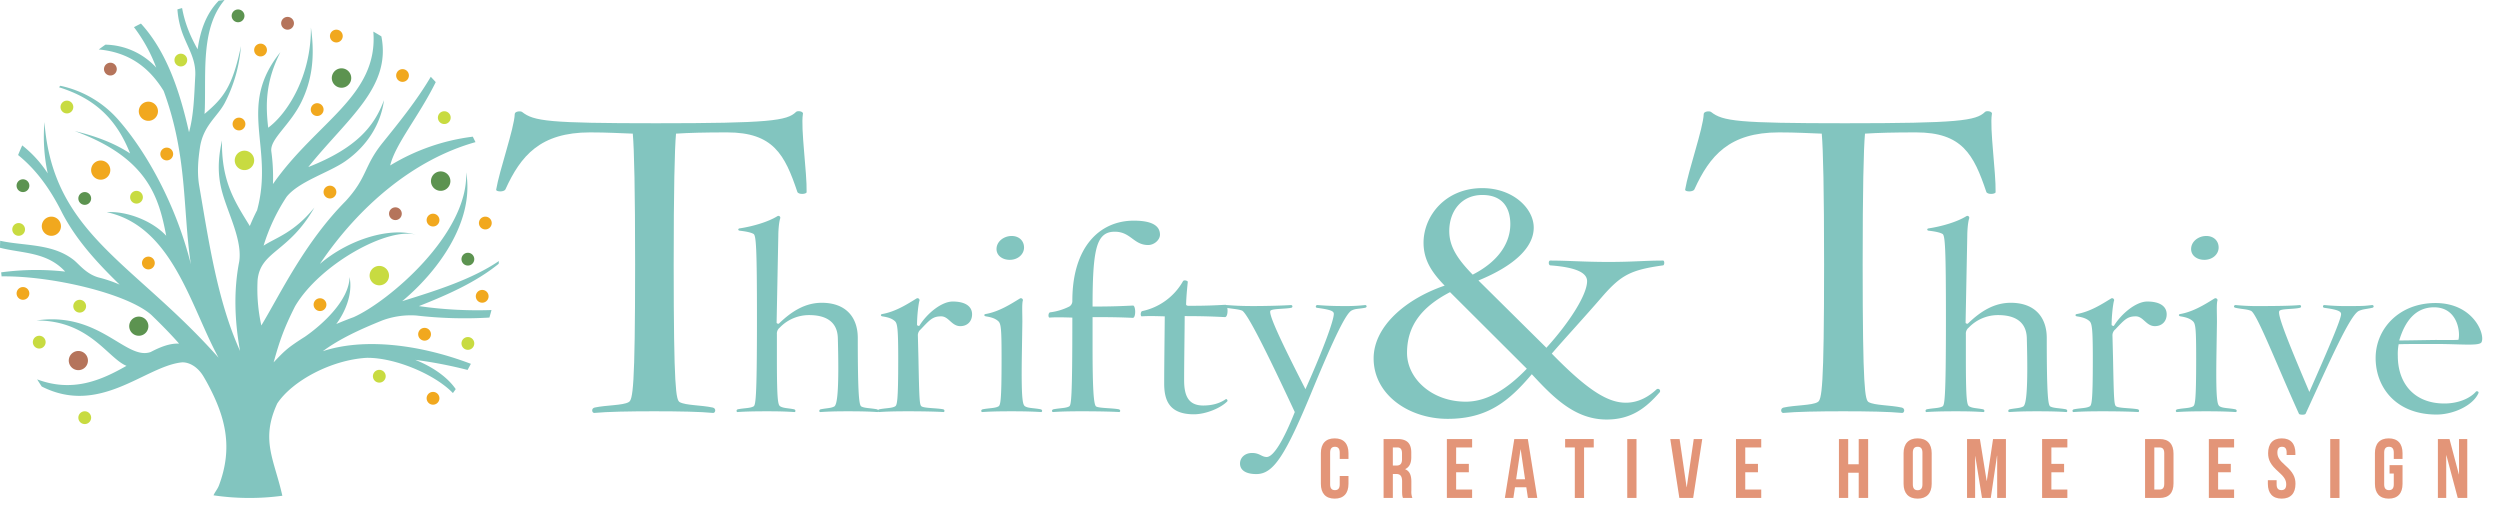 <svg xmlns="http://www.w3.org/2000/svg" width="1720.239" height="364.512" viewBox="0 0 1720.239 364.512">
  <g id="a1c3e3c4-6efc-416c-93d0-51020fa46b51" data-name="Layer 2">
    <g id="f05a6593-ce80-4ad6-a132-4a0a165a6f52" data-name="Layer 1">
      <g>
        <g>
          <g>
            <path d="M548.632,132C540,106.259,532,91.1,500.341,91.1c-15.67,0-26.224.285-35.179.858-.959,10.581-1.6,38.895-1.6,90.088,0,85.8,1.6,93.235,4.157,94.665,4.157,2.288,14.711,2,22.706,3.718,2.559.572,1.919,3.718.32,3.718-8.955-.858-23.346-1.144-40.616-1.144-16.949,0-32.3.286-41.255,1.144-1.6,0-2.239-3.146.32-3.718,7.995-1.717,19.508-1.43,23.346-3.718,2.878-1.43,4.477-8.866,4.477-94.665,0-51.193-.64-79.221-1.6-90.088-8.955-.287-17.269-.858-29.423-.858-34.218,0-47.651,16.015-58.205,39.181-.959,2-6.395,1.716-6.395.286,2.238-13.442,12.471-42.327,12.792-52.051,0-2,4.157-2.288,5.117-1.43,8,6.292,18.228,7.722,92.1,7.722,77.714,0,90.186-1.716,96.263-7.722.959-1.144,5.436-.572,4.8,1.43-1.6,9.724,2.878,40.325,2.558,53.767C554.709,133.715,549.271,134,548.632,132Z" style="fill: #82c5bf"/>
            <path d="M583.47,283.005c-9.082,0-13.333.172-18.938.518-.966.173-1.159-1.556.193-1.9,4.446-.864,6.957-.691,9.277-1.9,2.126-1.037,3.478-11.234,2.511-47.18-.385-11.579-8.7-15.727-19.71-15.727a27.876,27.876,0,0,0-20.292,8.641,5.211,5.211,0,0,0-1.933,4.493v16.764c0,29.9.773,32.145,2.513,33.009,2.318,1.21,4.831,1.037,9.275,1.9,1.354.345,1.16,2.074.193,1.9-5.6-.346-9.855-.518-18.745-.518-9.663,0-15.266.172-20.292.518-.772.173-1.159-1.556.194-1.9,4.445-.864,8.31-.691,10.629-1.9,1.545-.692,2.512-3.284,2.512-60.66,0-48.045-.58-57.031-2.319-58.068s-5.025-1.728-9.469-2.247c-1.547-.173-1.16-1.383-.387-1.555,9.277-1.383,19.906-4.494,26.283-8.468A1.3,1.3,0,0,1,536.9,150.1c-1.16,3.629-1.352,10.369-1.352,12.271L534.385,222c0,.691,1.352.864,1.545.691,9.277-8.987,18.553-14.344,29.569-14.344,16.426,0,24.736,9.85,24.736,24.195,0,40.613.966,46.488,2.512,47.18,2.319,1.21,6.184,1.037,10.629,1.9,1.352.345,1.16,2.074.193,1.9C598.545,283.177,592.94,283.005,583.47,283.005Z" style="fill: #82c5bf"/>
            <path d="M660.771,224.418c-5.991,0-7.924-6.74-13.141-6.74-5.8,0-7.731,2.247-14.108,8.987a5.21,5.21,0,0,0-1.932,4.493l.386,15.554c.58,30.071.774,32.145,2.32,33.009,2.318,1.21,10.242,1.037,14.686,1.9,1.354.345.967,2.074.194,1.9-5.605-.346-15.267-.518-24.157-.518-9.663,0-15.074.172-20.1.518-.966.173-1.353-1.556.193-1.9,4.445-.864,8.31-.691,10.629-1.9,1.546-.692,2.319-2.938,2.319-33.009,0-20.738-.58-24.195-2.319-25.75s-4.059-2.593-8.7-3.284c-1.353-.345-.966-1.382-.194-1.555,9.277-1.556,17.586-6.913,23.771-10.715a1.4,1.4,0,0,1,2.126,1.21c-.774,2.246-1.739,10.715-1.739,16.936,0,.518,1.545.864,1.545.691,5.218-8.468,15.267-16.763,23-16.763,8.116,0,13.333,2.938,13.333,8.814C668.887,220.962,665.8,224.418,660.771,224.418Z" style="fill: #82c5bf"/>
            <path d="M696.137,283.005c-9.664,0-15.075.172-20.1.518-.966.173-1.353-1.556.193-1.9,4.445-.864,8.31-.691,10.629-1.9,1.546-.692,2.319-2.938,2.319-33.009,0-20.738-.386-24.022-2.319-25.75-1.739-1.556-4.058-2.593-8.5-3.284-1.546-.345-1.16-1.382-.387-1.555,9.277-1.556,17.586-6.913,23.771-10.715a1.4,1.4,0,0,1,2.125,1.21c-.772,2.246-.386,8.468-.386,14.689l-.386,25.405c-.387,30.071.772,32.145,2.511,33.009,2.126,1.21,6.185,1.037,10.436,1.9,1.547.345,1.16,2.074.193,1.9C710.63,283.177,705.026,283.005,696.137,283.005Zm-1.354-104.211c-5.024,0-9.082-2.938-9.082-7.432,0-5.185,5.024-8.986,10.436-8.986,5.024,0,8.5,3.283,8.5,7.949C704.639,174.818,700.581,178.794,694.783,178.794Z" style="fill: #82c5bf"/>
            <path d="M790.056,168.6c-10.048,0-11.981-9.159-23-9.159-6.763,0-10.629,3.456-12.755,12.27-1.931,8.122-2.511,20.738-2.511,39.23,13.527,0,20.677-.346,27.828-.691,1.933,0,2.126,8.641-.193,8.468-7.344-.346-14.108-.519-27.635-.519v20.221c0,29.725.772,40.44,2.511,41.3,2.126,1.21,11.016,1.037,15.461,1.9,1.546.345,1.16,2.074.194,1.9-5.6-.346-16.234-.518-25.123-.518-9.663,0-15.074.172-20.1.518-.966.173-1.352-1.556.193-1.9,4.446-.864,8.31-.691,10.629-1.9,1.546-.692,2.32-3.975,2.32-61.179-5.992-.173-11.016-.346-15.654,0-1.16,0-.966-3.456.386-3.629a40.727,40.727,0,0,0,13.142-3.975,4.337,4.337,0,0,0,2.126-3.975c0-36.983,18.745-55.13,42.322-55.13,13.527,0,17.973,4.148,17.973,9.678C798.174,164.968,794.308,168.6,790.056,168.6Z" style="fill: #82c5bf"/>
            <path d="M821.556,285.078c-17.2,0-20.485-9.85-20.485-21.257,0-14.171.387-40.612.387-46.143-5.991-.173-11.209-.345-15.847,0-.966,0-.966-3.283.387-3.629a42.321,42.321,0,0,0,28.021-20.566c.774-1.209,3.479-.173,3.285.519-.193,2.073-.965,8.986-1.159,15.381,0,.518.387,1.037,1.74,1.037,13.527,0,18.165-.346,25.315-.692,1.933-.172,2.126,8.641-.386,8.468-7.15-.345-13.914-.691-27.635-.691,0,8.123-.386,30.59-.386,44.07,0,10.715,2.9,17.454,13.14,17.454,5.992,0,11.209-1.382,15.46-4.32.774-.518,1.546,1.037,1.161,1.382C839.915,280.931,829.479,285.078,821.556,285.078Z" style="fill: #82c5bf"/>
            <path d="M939.246,211.8c-4.831.864-6.57.519-9.276,1.9-3.866,2.074-11.789,18.319-26.283,53.229-19.325,47.008-27.441,59.278-39.23,59.278-7.343,0-11.208-2.766-11.208-7.259,0-3.975,3.285-7.258,8.309-7.258,5.218,0,6.571,2.765,10.049,2.765,4.639,0,11.6-11.406,19.325-30.935C875.279,250,858.66,215.431,854.6,213.7c-2.9-1.037-5.8-1.037-10.629-1.9-1.545-.345-.965-1.9,0-1.9,5.025.346,8.89.691,18.552.691s20.872-.345,25.9-.691a.953.953,0,0,1,0,1.9c-4.059.864-13.335.519-14.3,2.074-1.353,2.765,8.7,23.676,24.156,53.921,13.142-29.38,19.519-47.7,19.519-51.847,0-2.074-2.9-2.938-11.595-4.148-1.353-.172-.773-1.9.193-1.9,4.831.346,9.082.691,18.552.691a116.95,116.95,0,0,0,14.494-.691C940.405,209.9,940.985,211.457,939.246,211.8Z" style="fill: #82c5bf"/>
            <path d="M1102.909,203.624c-12.417,14.411-26.419,29.531-35.137,39.69,25.1,25.752,38.836,33.784,50.989,33.784,8.718,0,15.851-4.252,21.135-9.214a1.5,1.5,0,1,1,1.849,2.363c-8.983,10.159-19.022,18.427-36.194,18.427-21.664,0-36.458-14.883-51.517-31.185-15.587,18.428-30.382,30.713-57.857,30.713-26.949,0-50.99-16.774-50.99-41.58,0-22.208,22.456-41.108,48.875-50.086-8.454-8.741-14.53-17.246-14.53-29.531,0-18.191,14.795-37.564,40.421-37.564,21.136,0,35.4,13.939,35.4,27.169s-12.681,25.987-38.044,36.383l46.762,46.305c16.115-17.719,28-36.619,28-45.833,0-5.2-6.076-9.45-25.362-10.868-1.321-.236-1.321-3.307,0-3.307,12.417,0,23.249.945,40.157.945s24.569-.945,37.515-.945c1.057,0,1.057,3.071,0,3.307C1122.2,185.669,1115.591,189.213,1102.909,203.624Zm-105.147-2.6c-19.551,10.159-29.59,23.153-29.59,41.817,0,17.482,16.908,33.547,40.421,33.547,15.059,0,29.061-9.214,42.006-22.68Zm22.191-66.859c-14.266,0-22.72,11.1-22.72,24.806,0,10.159,5.02,18.664,16.115,30,18.494-9.45,25.891-22.444,25.891-34.729C1039.239,143.38,1034.22,134.166,1019.953,134.166Z" style="fill: #82c5bf"/>
            <path d="M1366.762,132c-8.635-25.74-16.63-40.9-48.292-40.9-15.669,0-26.223.285-35.178.858-.959,10.581-1.6,38.895-1.6,90.088,0,85.8,1.6,93.235,4.157,94.665,4.158,2.288,14.711,2,22.706,3.718,2.559.572,1.919,3.718.321,3.718-8.955-.858-23.347-1.144-40.616-1.144-16.95,0-32.3.286-41.255,1.144-1.6,0-2.24-3.146.319-3.718,7.995-1.717,19.509-1.43,23.347-3.718,2.878-1.43,4.476-8.866,4.476-94.665,0-51.193-.639-79.221-1.6-90.088-8.955-.287-17.27-.858-29.423-.858-34.219,0-47.652,16.015-58.2,39.181-.959,2-6.4,1.716-6.4.286,2.238-13.442,12.472-42.327,12.792-52.051,0-2,4.157-2.288,5.117-1.43,8,6.292,18.229,7.722,92.105,7.722,77.714,0,90.186-1.716,96.263-7.722.959-1.144,5.436-.572,4.8,1.43-1.6,9.724,2.879,40.325,2.559,53.767C1372.839,133.715,1367.4,134,1366.762,132Z" style="fill: #82c5bf"/>
            <path d="M1401.6,283.005c-9.082,0-13.334.172-18.938.518-.966.173-1.159-1.556.193-1.9,4.446-.864,6.957-.691,9.277-1.9,2.126-1.037,3.478-11.234,2.511-47.18-.385-11.579-8.7-15.727-19.711-15.727a27.878,27.878,0,0,0-20.292,8.641,5.212,5.212,0,0,0-1.932,4.493v16.764c0,29.9.773,32.145,2.512,33.009,2.319,1.21,4.832,1.037,9.276,1.9,1.353.345,1.16,2.074.193,1.9-5.6-.346-9.855-.518-18.745-.518-9.663,0-15.266.172-20.292.518-.772.173-1.159-1.556.193-1.9,4.446-.864,8.311-.691,10.629-1.9,1.546-.692,2.513-3.284,2.513-60.66,0-48.045-.58-57.031-2.319-58.068s-5.025-1.728-9.469-2.247c-1.547-.173-1.16-1.383-.387-1.555,9.277-1.383,19.906-4.494,26.283-8.468a1.3,1.3,0,0,1,1.932,1.382c-1.159,3.629-1.352,10.369-1.352,12.271L1352.514,222c0,.691,1.354.864,1.546.691,9.277-8.987,18.553-14.344,29.569-14.344,16.425,0,24.736,9.85,24.736,24.195,0,40.613.966,46.488,2.512,47.18,2.319,1.21,6.184,1.037,10.629,1.9,1.352.345,1.16,2.074.193,1.9C1416.675,283.177,1411.07,283.005,1401.6,283.005Z" style="fill: #82c5bf"/>
            <path d="M1482.766,224.418c-5.991,0-7.923-6.74-13.141-6.74-5.8,0-7.731,2.247-14.108,8.987a5.21,5.21,0,0,0-1.932,4.493l.386,15.554c.581,30.071.774,32.145,2.32,33.009,2.318,1.21,10.242,1.037,14.686,1.9,1.354.345.967,2.074.194,1.9-5.605-.346-15.267-.518-24.157-.518-9.663,0-15.074.172-20.1.518-.966.173-1.353-1.556.193-1.9,4.445-.864,8.31-.691,10.629-1.9,1.546-.692,2.319-2.938,2.319-33.009,0-20.738-.58-24.195-2.319-25.75s-4.059-2.593-8.7-3.284c-1.353-.345-.966-1.382-.194-1.555,9.277-1.556,17.586-6.913,23.771-10.715a1.4,1.4,0,0,1,2.126,1.21c-.774,2.246-1.74,10.715-1.74,16.936,0,.518,1.547.864,1.547.691,5.217-8.468,15.266-16.763,23-16.763,8.116,0,13.334,2.938,13.334,8.814C1490.883,220.962,1487.791,224.418,1482.766,224.418Z" style="fill: #82c5bf"/>
            <path d="M1518.133,283.005c-9.663,0-15.075.172-20.1.518-.966.173-1.353-1.556.193-1.9,4.445-.864,8.31-.691,10.629-1.9,1.546-.692,2.32-2.938,2.32-33.009,0-20.738-.387-24.022-2.32-25.75-1.739-1.556-4.058-2.593-8.5-3.284-1.546-.345-1.16-1.382-.386-1.555,9.276-1.556,17.586-6.913,23.77-10.715a1.4,1.4,0,0,1,2.125,1.21c-.772,2.246-.386,8.468-.386,14.689l-.386,25.405c-.387,30.071.772,32.145,2.511,33.009,2.126,1.21,6.185,1.037,10.436,1.9,1.547.345,1.16,2.074.193,1.9C1532.626,283.177,1527.022,283.005,1518.133,283.005Zm-1.354-104.211c-5.024,0-9.082-2.938-9.082-7.432,0-5.185,5.024-8.986,10.436-8.986,5.024,0,8.5,3.283,8.5,7.949C1526.636,174.818,1522.577,178.794,1516.779,178.794Z" style="fill: #82c5bf"/>
            <path d="M1623.261,213.876c-5.992,2.42-19.712,33.7-36.718,70.684-.387,1.21-4.446.864-4.639.173-15.073-33.182-28.987-69.3-33.046-70.857-2.9-1.21-5.8-1.037-10.629-2.074-1.739-.345-.966-1.9,0-1.9a160.566,160.566,0,0,0,18.552.691c9.47,0,20.872-.172,25.7-.691a.953.953,0,0,1,0,1.9c-3.865,1.037-13.335.519-14.107,2.247-1.546,2.765,7.73,25.059,20.677,55.648,12.949-29.38,21.838-49.945,21.838-53.574,0-2.074-2.9-3.111-11.6-4.321a.954.954,0,0,1,0-1.9,160.566,160.566,0,0,0,18.552.691c9.663,0,9.47-.172,14.5-.691.965,0,1.545,1.556,0,1.9C1627.512,212.839,1626.159,212.666,1623.261,213.876Z" style="fill: #82c5bf"/>
            <path d="M1676.019,236.689c-13.334,0-20.677,0-25.509.172a35.209,35.209,0,0,0-.58,8.123c0,18.319,10.823,32.663,32.081,32.663,8.889,0,17.2-3.111,21.643-8.122.387-.692,2.319-.173,1.739,1.036-3.864,8.641-17.392,14.69-28.794,14.69-28.214,0-41.936-19.01-41.936-38.885,0-20.219,16.233-37.847,41.163-37.847,26.282,0,34.4,21.775,31.693,26.96C1706.167,238.244,1693.219,236.689,1676.019,236.689Zm-1.159-25.232c-12.948,0-20.1,9.85-23.964,22.812,4.831,0,12.755-.173,25.123-.346,1.353,0,15.46.173,15.654-.172C1693.025,228.566,1691.093,211.457,1674.86,211.457Z" style="fill: #82c5bf"/>
          </g>
          <g>
            <path d="M927.884,327.527v5.387c0,6.487-3.244,10.194-9.5,10.194s-9.5-3.707-9.5-10.194V311.83c0-6.487,3.243-10.194,9.5-10.194s9.5,3.707,9.5,10.194v3.939H921.86v-4.345c0-2.9-1.274-4-3.3-4s-3.3,1.1-3.3,4v21.9c0,2.9,1.274,3.939,3.3,3.939s3.3-1.043,3.3-3.939v-5.792Z" style="fill: #e39578"/>
            <path d="M965.354,342.645c-.346-1.043-.579-1.68-.579-4.982v-6.371c0-3.765-1.274-5.155-4.17-5.155h-2.2v16.508h-6.371V302.1h9.614c6.6,0,9.442,3.07,9.442,9.325v3.186c0,4.17-1.332,6.835-4.17,8.167v.116c3.185,1.332,4.228,4.344,4.228,8.572v6.256a11.944,11.944,0,0,0,.695,4.924Zm-6.95-34.754v12.453h2.49c2.375,0,3.824-1.042,3.824-4.286v-4c0-2.9-.985-4.171-3.245-4.171Z" style="fill: #e39578"/>
            <path d="M1001.958,319.186h8.746v5.792h-8.746v11.875h11v5.792H995.586V302.1h17.377v5.792h-11Z" style="fill: #e39578"/>
            <path d="M1057.791,342.645h-6.43l-1.1-7.356h-7.82l-1.1,7.356h-5.851l6.487-40.546h9.327Zm-14.539-12.859h6.139l-3.011-20.5h-.116Z" style="fill: #e39578"/>
            <path d="M1076.959,302.1h19.694v5.792h-6.661v34.754h-6.372V307.891h-6.661Z" style="fill: #e39578"/>
            <path d="M1119.7,302.1h6.372v40.546H1119.7Z" style="fill: #e39578"/>
            <path d="M1160.534,335.172h.116l4.808-33.073h5.849l-6.255,40.546h-9.5L1149.3,302.1h6.429Z" style="fill: #e39578"/>
            <path d="M1200.9,319.186h8.746v5.792H1200.9v11.875h11v5.792h-17.377V302.1h17.377v5.792h-11Z" style="fill: #e39578"/>
            <path d="M1271.734,342.645h-6.371V302.1h6.371v17.377h7.24V302.1h6.488v40.546h-6.488V325.268h-7.24Z" style="fill: #e39578"/>
            <path d="M1309.843,311.83c0-6.487,3.417-10.194,9.672-10.194s9.673,3.707,9.673,10.194v21.084c0,6.487-3.417,10.194-9.673,10.194s-9.672-3.707-9.672-10.194Zm6.371,21.489c0,2.9,1.274,4,3.3,4s3.3-1.1,3.3-4v-21.9c0-2.9-1.274-4-3.3-4s-3.3,1.1-3.3,4Z" style="fill: #e39578"/>
            <path d="M1367.007,330.886h.116l4.286-28.787h8.862v40.546h-6.024V313.567h-.116l-4.286,29.078h-6.024l-4.634-28.672h-.116v28.672h-5.56V302.1h8.862Z" style="fill: #e39578"/>
            <path d="M1411.544,319.186h8.746v5.792h-8.746v11.875h11v5.792h-17.377V302.1h17.377v5.792h-11Z" style="fill: #e39578"/>
            <path d="M1476.006,302.1h10.078c6.371,0,9.5,3.533,9.5,10.021v20.5c0,6.487-3.128,10.021-9.5,10.021h-10.078Zm6.371,5.792v28.962h3.591c2.027,0,3.244-1.043,3.244-3.939V311.83c0-2.9-1.217-3.939-3.244-3.939Z" style="fill: #e39578"/>
            <path d="M1526.277,319.186h8.746v5.792h-8.746v11.875h11v5.792h-17.376V302.1h17.376v5.792h-11Z" style="fill: #e39578"/>
            <path d="M1570.062,301.636c6.2,0,9.383,3.707,9.383,10.194V313.1h-6.023v-1.68c0-2.9-1.159-4-3.186-4s-3.185,1.1-3.185,4c0,2.955,1.273,5.156,5.444,8.805,5.329,4.692,7.009,8.051,7.009,12.685,0,6.487-3.244,10.194-9.5,10.194s-9.5-3.707-9.5-10.194v-2.491h6.024v2.9c0,2.9,1.275,3.939,3.3,3.939s3.3-1.043,3.3-3.939c0-2.954-1.275-5.155-5.445-8.8-5.329-4.692-7.008-8.051-7.008-12.685C1560.679,305.343,1563.864,301.636,1570.062,301.636Z" style="fill: #e39578"/>
            <path d="M1603.422,302.1h6.371v40.546h-6.371Z" style="fill: #e39578"/>
            <path d="M1644.254,320.055h8.92v12.859c0,6.487-3.244,10.194-9.5,10.194s-9.5-3.707-9.5-10.194V311.83c0-6.487,3.243-10.194,9.5-10.194s9.5,3.707,9.5,10.194v3.939h-6.024v-4.345c0-2.9-1.274-4-3.3-4s-3.3,1.1-3.3,4v21.9c0,2.9,1.274,3.939,3.3,3.939s3.3-1.043,3.3-3.939v-7.472h-2.9Z" style="fill: #e39578"/>
            <path d="M1683.347,313.278h-.116v29.367H1677.5V302.1h7.993l6.43,24.269h.116V302.1h5.676v40.546h-6.545Z" style="fill: #e39578"/>
          </g>
        </g>
        <g>
          <path d="M276.732,207.246c23.567-19.558,50.041-54.154,44.03-88.686,1.67,42.551-53.756,89.151-77.383,99.652h0q-6.119,2.256-11.993,4.743c6.485-8.7,11.434-21.157,9.141-32.329-.232,15.892-18.507,32.689-30.872,41.185q-1.666,1.024-3.288,2.094c-8.754,5.787-10.642,7.572-18.087,15.431,4.319-15.472,7.291-23.77,14.733-38.547,17.134-29.188,64.627-55.183,83.639-49.111-17.578-5.614-46.143,2.533-66.546,19.942,26.972-39.938,64.681-71.921,107.074-83.812-.6-1.265-1.219-2.515-1.844-3.764a143.034,143.034,0,0,0-56.843,19.81c3.457-14.595,19.843-33.992,31.334-57.347-1.114-1.248-2.262-2.465-3.413-3.68-9.509,16.22-22.116,31.754-33.082,45.36-13.152,16.317-10.3,23.556-25.458,40.139-28.493,28.79-45.215,64.41-58.049,85.627a116.35,116.35,0,0,1-2.567-31.338c2.079-20.088,21.375-18.719,39.088-49.82-14.065,17.4-26.457,20.677-34.975,26.242A130.29,130.29,0,0,1,197.2,135.432c8.485-10.627,29.087-16.613,40.393-24.49,14.782-10.3,24.453-25.3,26.625-42.021-6.687,18.23-19.269,33.128-52.1,46.044,27.149-33.766,57.216-54.829,50.3-89.931-1.818-1.132-3.665-2.219-5.527-3.284,3.467,44.344-39.178,61.99-69.079,104.894A128.589,128.589,0,0,0,186.7,104.2h0c-1.155-8.634,13.067-18.05,20.97-34.648,6.225-13.089,9.456-28.6,6.255-50.626.286,33.409-16.177,59.239-29.375,68.946-1.828-15.7-1.936-31.642,8.353-51.928-30.212,37.613-4.064,64.567-15.979,108.65l.008.007c-1.808,3.516-3.5,7.153-5.036,10.932-10.034-16.392-19.637-30.337-19.146-58.868-4.765,21.439-.987,33.222,3.3,45.291,4.2,11.809,10.379,26.272,8.552,38.021q-.147.766-.289,1.543l-.042.168h.008c-3.107,17.1-3.268,36.742.9,59.794-15.618-34.486-21.551-75.6-28.261-114.616v0c-1.317-8.95-.529-17.224.691-25.518,2.312-15.093,12.132-21.086,17.13-30.666A102.284,102.284,0,0,0,165.8,31.758c-5.892,28.228-12.166,35.729-25.06,46.634q.169-2.274.229-4.6C141.61,47.406,138.607,18.939,154.5,0c-1.335.133-2.651.326-3.977.489-8.9,9.165-12.712,20.832-14.535,33.416-4.927-8.774-8.755-17.68-10.681-28.363-1.079.3-2.162.595-3.232.918A60.6,60.6,0,0,0,126,24.077c4.095,10.327,8.759,16.976,8.38,27.743-.739,13.528-1,27.2-4.323,39.188C123.462,61.46,114.19,35.077,96.985,16.225c-1.622.786-3.213,1.627-4.807,2.462A108.275,108.275,0,0,1,107.5,46.521,48.757,48.757,0,0,0,72.538,30.728c-1.534,1.088-3.063,2.181-4.56,3.318,20.2,1.868,34.35,11.744,44.648,28.544,16.576,45.058,13,81.4,18.718,119.285-10.08-40.532-30.22-76.753-49.234-98.657a73.346,73.346,0,0,0-40.626-24.2c-.293.341-.593.677-.884,1.021C65.3,67.759,80.146,81.88,89.528,105.6c-9.216-6.095-21.359-11.412-38.07-15.4,50.5,18.5,57.9,45.914,62.909,72.036C104.8,151.827,86.853,145.039,73.445,146c45.331,9.745,57.742,65.044,76.952,100.157-58.17-65.764-114.013-84.846-119.8-162.147a119.686,119.686,0,0,0,2.244,35.29,79.609,79.609,0,0,0-17.546-19.249q-1.489,3.28-2.845,6.631C24.147,116.119,33.663,128.6,42.021,145l.285.56c.116.232.236.461.352.694v0c9.791,18.943,24.3,34.633,39.662,49.591A89.891,89.891,0,0,0,68.9,191.193l.008,0-.173-.041c-.338-.09-.679-.177-1.021-.267-8.582-2.454-13.367-9.228-17.285-12.226C35.722,167.379,16.654,169.331.121,165.677c-.047,1.6-.117,3.189-.121,4.8,15.118,3.929,32.281,2.691,44.842,16.4A180.31,180.31,0,0,0,.8,187.4c.089.927.2,1.848.3,2.771,34.365-.488,86.473,11.756,103.057,26.539,6.643,6.425,13.105,12.939,19.075,19.743-6.214-.323-12.68,2.165-19.585,5.783v-.008c-16.936,5.978-35.222-28.077-78.55-21.72,36.434,0,49,25.912,61.93,31.226-16.933,9.66-36.747,18.615-61.472,9.3q1.536,2.487,3.152,4.917c39.948,20.285,70.751-13.577,95.963-16.556,4.135-.488,10.679,1.891,15.321,9.6q1.577,2.624,3.021,5.329c12.144,22.677,17.417,43.53,7.7,69.547-1.045,2.793-2.725,4.462-3.8,6.963a169.559,169.559,0,0,0,47.369.291c-5.542-24.883-15.182-38.238-3.492-63.521,10.549-15.787,37.4-29.957,61.394-31.379,19.048-.342,46.824,11.1,59.459,24.241.647-.907,1.307-1.8,1.936-2.722-5.622-8.2-15.856-15.362-27.869-20.131a304.463,304.463,0,0,1,36.026,6.94c.778-1.392,1.531-2.8,2.27-4.213-37.4-14.171-75.058-17.6-101.888-8.667,11.554-8.575,25.832-15.1,40.989-21.214a56.527,56.527,0,0,1,23.222-3.37,288.692,288.692,0,0,0,50.427,1.426c.5-1.72,1-3.436,1.444-5.178a284.985,284.985,0,0,1-49.954-2.706c19.8-7.8,39.286-16.457,54.892-29.111.039-.637.107-1.265.139-1.9C324.841,192.137,300.922,199.728,276.732,207.246Z" style="fill: #82c5bf"/>
          <g>
            <path d="M20.2,127.769a4.4,4.4,0,1,1-4.4-4.4A4.4,4.4,0,0,1,20.2,127.769Z" style="fill: #5c9350"/>
            <path d="M50.437,73.651a4.4,4.4,0,1,1-4.4-4.4A4.4,4.4,0,0,1,50.437,73.651Z" style="fill: #c8db41"/>
            <path d="M62.712,136.561a4.4,4.4,0,1,1-4.4-4.4A4.4,4.4,0,0,1,62.712,136.561Z" style="fill: #5c9350"/>
            <circle cx="93.926" cy="135.709" r="4.396" style="fill: #c8db41"/>
            <circle cx="276.98" cy="51.95" r="4.396" style="fill: #f1a81e"/>
            <circle cx="124.426" cy="41.329" r="4.396" style="fill: #c8db41"/>
            <path d="M222.648,75.412a4.4,4.4,0,1,1-4.4-4.4A4.4,4.4,0,0,1,222.648,75.412Z" style="fill: #f1a81e"/>
            <path d="M80.353,47.554a4.4,4.4,0,1,1-4.4-4.4A4.4,4.4,0,0,1,80.353,47.554Z" style="fill: #b5745b"/>
            <path d="M108.7,76.554A6.595,6.595,0,1,1,102.1,69.96,6.6,6.6,0,0,1,108.7,76.554Z" style="fill: #f1a81e"/>
            <path d="M75.9,117.048a6.595,6.595,0,1,1-6.595-6.594A6.6,6.6,0,0,1,75.9,117.048Z" style="fill: #f1a81e"/>
            <path d="M41.947,155.67a6.595,6.595,0,1,1-6.6-6.594A6.595,6.595,0,0,1,41.947,155.67Z" style="fill: #f1a81e"/>
            <path d="M102.1,224.446a6.594,6.594,0,1,1-6.594-6.595A6.594,6.594,0,0,1,102.1,224.446Z" style="fill: #5c9350"/>
            <path d="M60.514,248.106a6.595,6.595,0,1,1-6.594-6.594A6.594,6.594,0,0,1,60.514,248.106Z" style="fill: #b5745b"/>
            <path d="M168.212,10.908a4.4,4.4,0,1,1-4.4-4.4A4.4,4.4,0,0,1,168.212,10.908Z" style="fill: #5c9350"/>
            <path d="M202.266,16.024a4.4,4.4,0,1,1-4.4-4.4A4.4,4.4,0,0,1,202.266,16.024Z" style="fill: #b5745b"/>
            <path d="M183.685,34.431a4.4,4.4,0,1,1-4.4-4.4A4.4,4.4,0,0,1,183.685,34.431Z" style="fill: #f1a81e"/>
            <path d="M168.852,85.347a4.4,4.4,0,1,1-4.4-4.4A4.4,4.4,0,0,1,168.852,85.347Z" style="fill: #f1a81e"/>
            <path d="M119.137,105.971a4.4,4.4,0,1,1-4.4-4.4A4.4,4.4,0,0,1,119.137,105.971Z" style="fill: #f1a81e"/>
            <path d="M235.837,24.817a4.4,4.4,0,1,1-4.4-4.4A4.4,4.4,0,0,1,235.837,24.817Z" style="fill: #f1a81e"/>
            <path d="M310.116,80.951a4.4,4.4,0,1,1-4.4-4.4A4.4,4.4,0,0,1,310.116,80.951Z" style="fill: #c8db41"/>
            <path d="M326.346,178.333a4.4,4.4,0,1,1-4.4-4.4A4.4,4.4,0,0,1,326.346,178.333Z" style="fill: #5c9350"/>
            <path d="M338.354,153.472a4.4,4.4,0,1,1-4.4-4.4A4.4,4.4,0,0,1,338.354,153.472Z" style="fill: #f1a81e"/>
            <path d="M302.363,151.446a4.4,4.4,0,1,1-4.4-4.4A4.4,4.4,0,0,1,302.363,151.446Z" style="fill: #f1a81e"/>
            <circle cx="272.079" cy="147.05" r="4.396" style="fill: #b5745b"/>
            <path d="M224.6,209.633a4.4,4.4,0,1,1-4.4-4.4A4.4,4.4,0,0,1,224.6,209.633Z" style="fill: #f1a81e"/>
            <path d="M231.44,132.165a4.4,4.4,0,1,1-4.4-4.4A4.4,4.4,0,0,1,231.44,132.165Z" style="fill: #f1a81e"/>
            <path d="M309.911,124.631a6.682,6.682,0,1,1-6.681-6.681A6.682,6.682,0,0,1,309.911,124.631Z" style="fill: #5c9350"/>
            <path d="M241.681,53.7A6.682,6.682,0,1,1,235,47.014,6.682,6.682,0,0,1,241.681,53.7Z" style="fill: #5c9350"/>
            <path d="M174.893,110.367a6.682,6.682,0,1,1-6.681-6.681A6.681,6.681,0,0,1,174.893,110.367Z" style="fill: #c8db41"/>
            <path d="M267.683,189.654A6.682,6.682,0,1,1,261,182.972,6.682,6.682,0,0,1,267.683,189.654Z" style="fill: #c8db41"/>
            <path d="M326.346,236.317a4.4,4.4,0,1,1-4.4-4.4A4.4,4.4,0,0,1,326.346,236.317Z" style="fill: #c8db41"/>
            <path d="M336.2,203.894a4.4,4.4,0,1,1-4.4-4.4A4.4,4.4,0,0,1,336.2,203.894Z" style="fill: #f1a81e"/>
            <path d="M296.548,230a4.4,4.4,0,1,1-4.4-4.4A4.4,4.4,0,0,1,296.548,230Z" style="fill: #f1a81e"/>
            <path d="M106.5,180.979a4.4,4.4,0,1,1-4.4-4.4A4.4,4.4,0,0,1,106.5,180.979Z" style="fill: #f1a81e"/>
            <path d="M59.23,210.693a4.4,4.4,0,1,1-4.4-4.4A4.4,4.4,0,0,1,59.23,210.693Z" style="fill: #c8db41"/>
            <path d="M31.4,235.436a4.4,4.4,0,1,1-4.4-4.4A4.4,4.4,0,0,1,31.4,235.436Z" style="fill: #c8db41"/>
            <path d="M302.363,274.065a4.4,4.4,0,1,1-4.4-4.4A4.4,4.4,0,0,1,302.363,274.065Z" style="fill: #f1a81e"/>
            <path d="M265.4,258.887a4.4,4.4,0,1,1-4.4-4.4A4.4,4.4,0,0,1,265.4,258.887Z" style="fill: #c8db41"/>
            <circle cx="15.798" cy="201.901" r="4.396" style="fill: #f1a81e"/>
            <path d="M62.712,287.4a4.4,4.4,0,1,1-4.4-4.4A4.4,4.4,0,0,1,62.712,287.4Z" style="fill: #c8db41"/>
            <circle cx="12.83" cy="157.868" r="4.396" style="fill: #c8db41"/>
          </g>
        </g>
      </g>
    </g>
  </g>
</svg>
